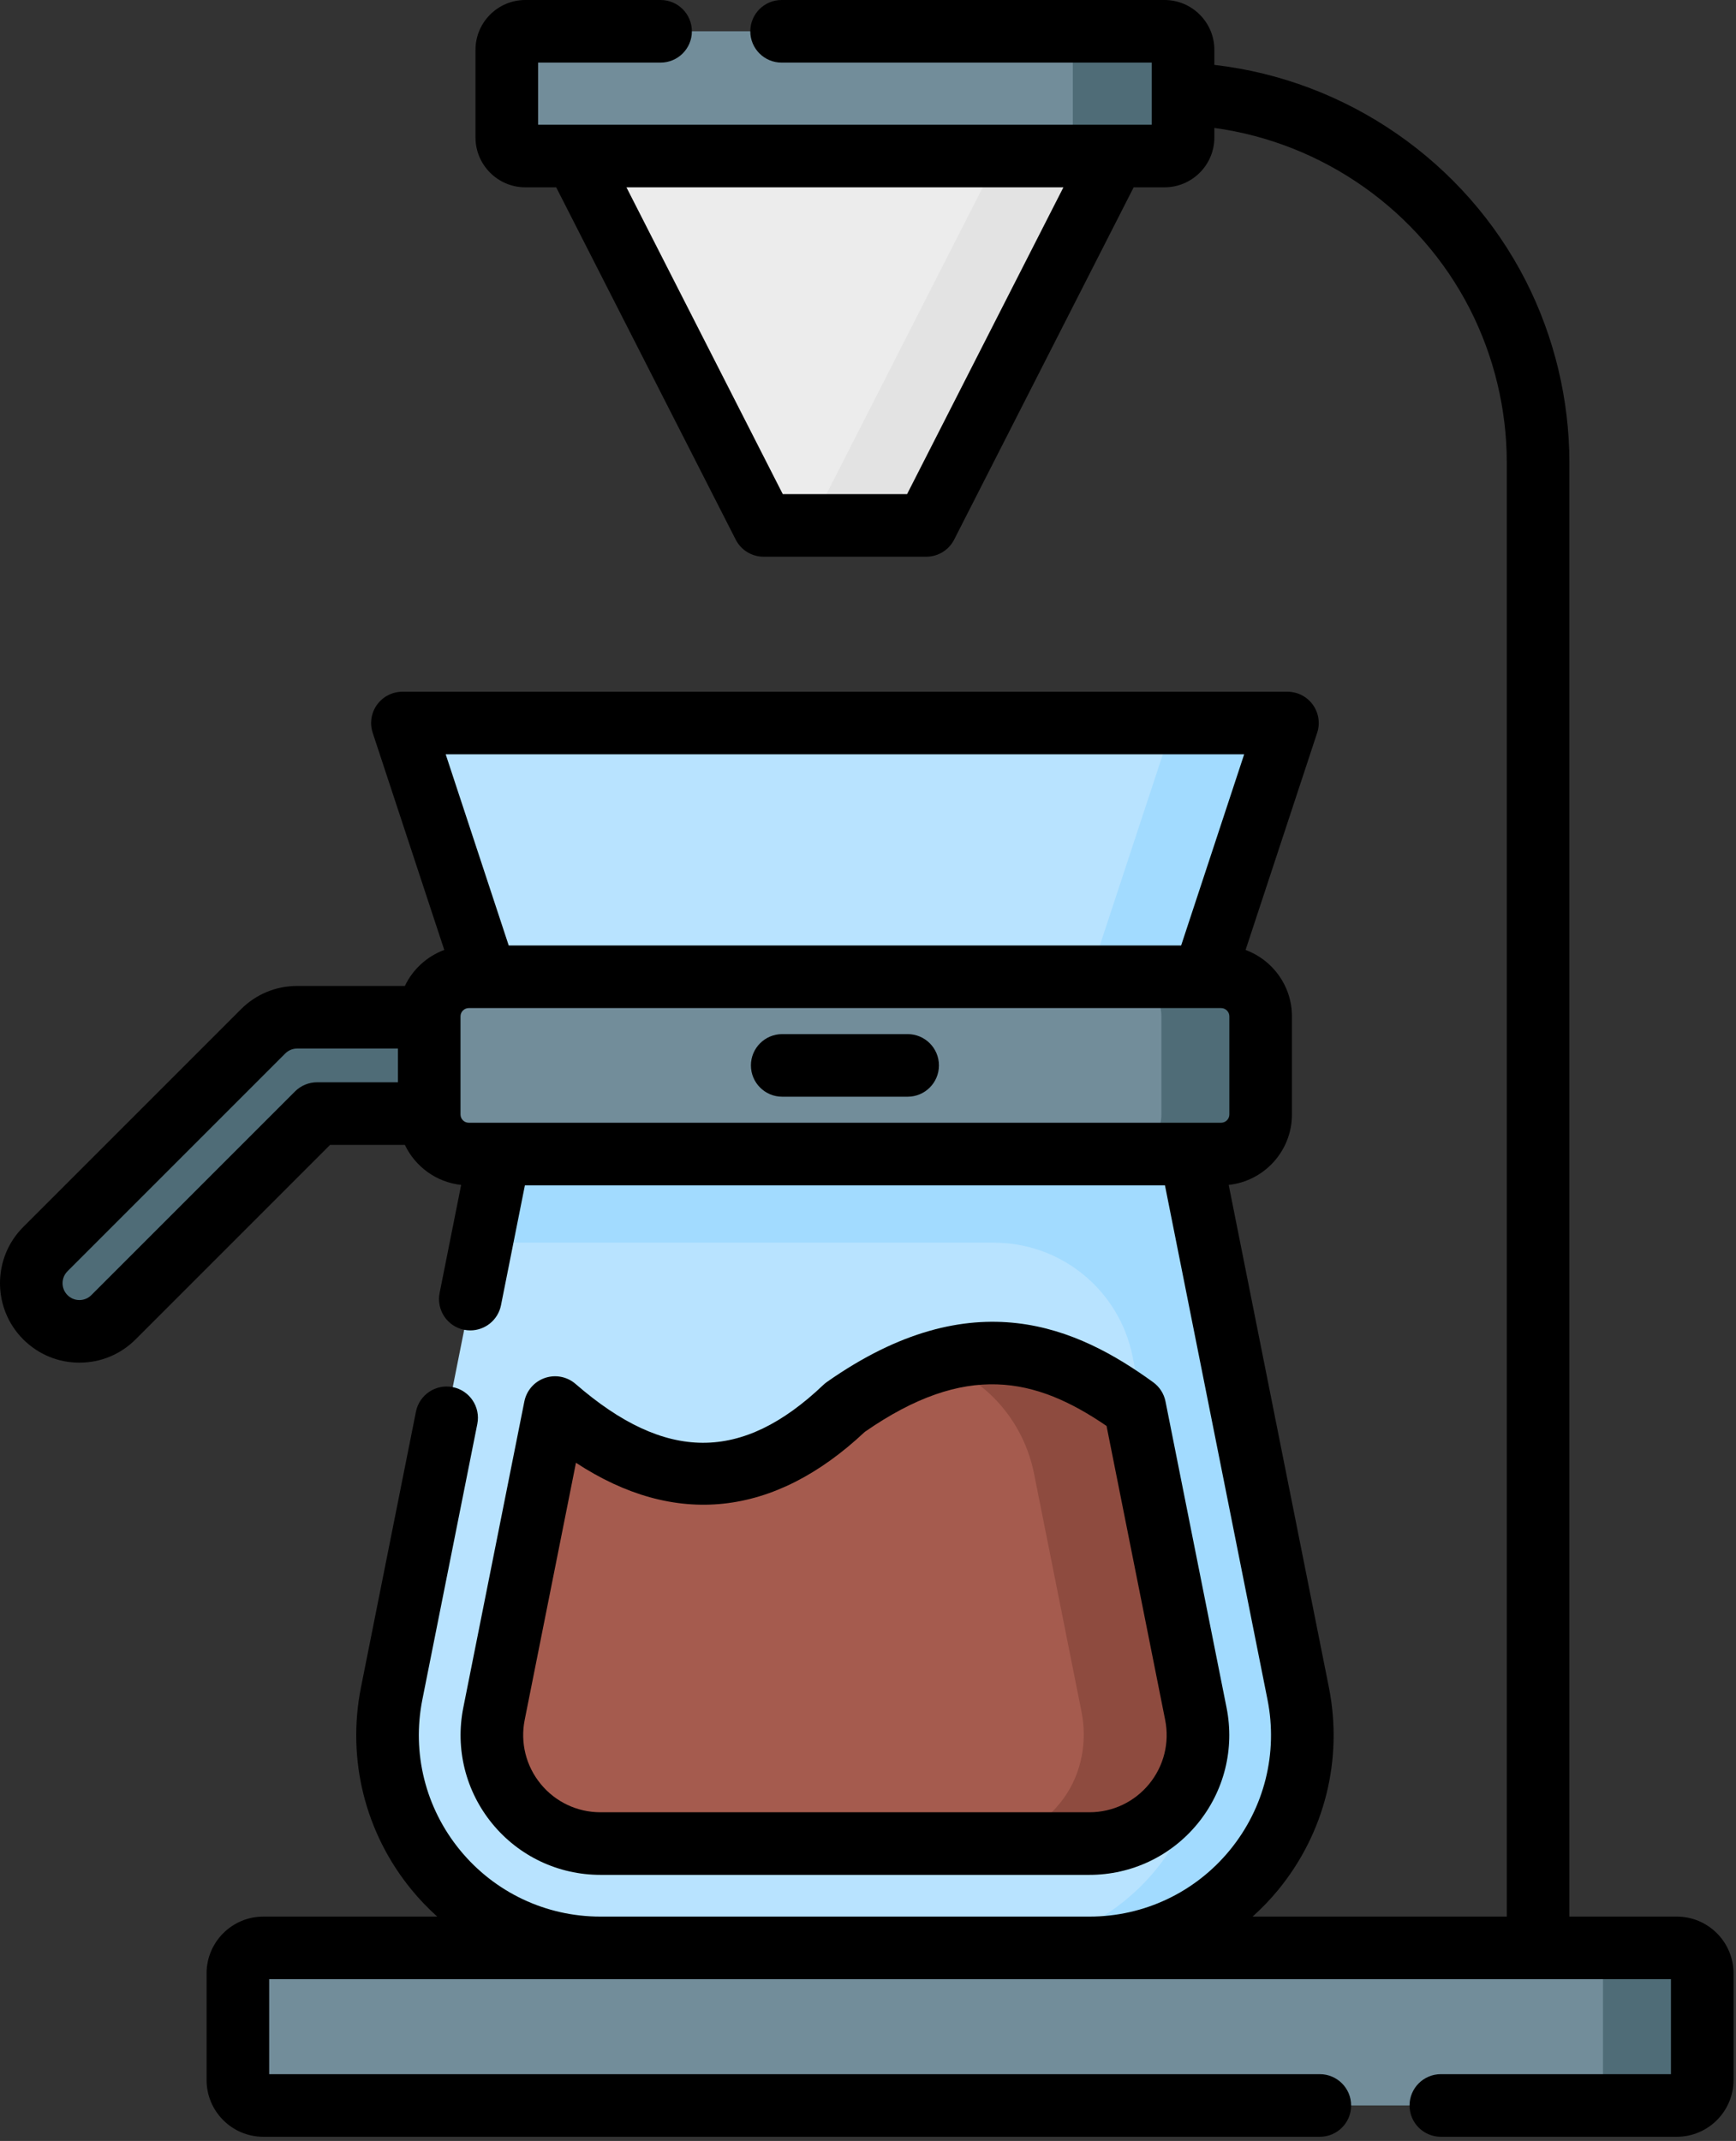<svg width="416" height="513" viewBox="0 0 416 513" fill="none" xmlns="http://www.w3.org/2000/svg">
<rect x="0" y="0" width="416" height="513" fill="#333333" stroke="none"/>
<path d="M401.813 504.5H63.1C59.732 504.5 57.002 501.77 57.002 498.402V472.84C57.002 469.472 59.732 466.742 63.1 466.742H401.813C405.181 466.742 407.911 469.472 407.911 472.84V498.401C407.912 501.77 405.181 504.5 401.813 504.5Z" fill="black"/>
<path d="M19.03 319.011C16.076 319.011 13.123 317.885 10.869 315.631C6.362 311.124 6.362 303.816 10.869 299.31L63.053 247.127C65.217 244.962 68.153 243.747 71.214 243.747H118.043C124.417 243.747 129.584 248.914 129.584 255.288C129.584 261.662 124.417 266.829 118.043 266.829H75.995L27.192 315.632C24.937 317.884 21.983 319.011 19.03 319.011Z" fill="#4F6C77"/>
<path d="M401.813 504.5H63.1C59.732 504.5 57.002 501.77 57.002 498.402V472.84C57.002 469.472 59.732 466.742 63.1 466.742H401.813C405.181 466.742 407.911 469.472 407.911 472.84V498.401C407.912 501.77 405.181 504.5 401.813 504.5Z" fill="#728D9A"/>
<path d="M401.813 466.742H378.033C381.401 466.742 384.131 469.472 384.131 472.841V498.402C384.131 501.77 381.401 504.5 378.033 504.5H401.813C405.181 504.5 407.911 501.77 407.911 498.402V472.84C407.912 469.472 405.181 466.742 401.813 466.742Z" fill="#4F6C77"/>
<path d="M261.062 466.742H143.881C111.705 466.742 87.567 437.315 93.859 405.761L123.72 256.013H281.223L311.084 405.761C317.376 437.315 293.237 466.742 261.062 466.742Z" fill="#B8E3FF"/>
<path d="M311.084 405.761L281.223 256.013H257.636H123.719L115.395 297.76H238.169C254.327 297.76 268.236 309.17 271.396 325.015L287.497 405.761C293.789 437.315 269.651 466.742 237.475 466.742H261.062C293.237 466.742 317.376 437.315 311.084 405.761Z" fill="#A2DBFF"/>
<path d="M271.935 337.274C252.936 323.529 231.869 316.624 202.471 337.274C178.693 359.899 155.621 356.925 133.008 337.274L118.377 410.649C116.848 418.318 118.815 426.183 123.774 432.229C128.733 438.274 136.062 441.742 143.881 441.742H261.062C268.881 441.742 276.209 438.275 281.168 432.229C286.128 426.183 288.095 418.318 286.565 410.649L271.935 337.274Z" fill="#A55B4E"/>
<path d="M286.459 410.114L271.935 337.274C257.922 327.136 242.779 320.734 224.002 326.351C224.075 326.374 224.148 326.396 224.221 326.419C236.354 330.247 245.296 340.599 247.784 353.076L259.157 410.113C260.582 417.261 259.223 424.774 255.014 430.723C250.081 437.695 242.207 441.741 233.76 441.741H261.063C269.51 441.741 277.384 437.695 282.317 430.723C286.525 424.774 287.884 417.261 286.459 410.114Z" fill="#8E4B3F"/>
<path d="M308.508 173.246H96.434L123.719 256.013H281.223L308.508 173.246Z" fill="#B8E3FF"/>
<path d="M281.123 173.246L253.838 256.013H281.223L308.508 173.246H281.123Z" fill="#A2DBFF"/>
<path d="M292.611 276.523H112.332C107.097 276.523 102.853 272.279 102.853 267.044V243.529C102.853 238.294 107.097 234.05 112.332 234.05H292.611C297.846 234.05 302.09 238.294 302.09 243.529V267.044C302.09 272.279 297.846 276.523 292.611 276.523Z" fill="#728D9A"/>
<path d="M292.611 234.05H268.831C274.066 234.05 278.31 238.294 278.31 243.529V267.044C278.31 272.279 274.066 276.523 268.831 276.523H292.611C297.846 276.523 302.09 272.279 302.09 267.044V243.529C302.09 238.294 297.846 234.05 292.611 234.05Z" fill="#4F6C77"/>
<path d="M279.057 37.384H125.886C123.433 37.384 121.444 35.395 121.444 32.942V11.942C121.444 9.489 123.433 7.5 125.886 7.5H279.057C281.51 7.5 283.499 9.489 283.499 11.942V32.942C283.499 35.395 281.51 37.384 279.057 37.384Z" fill="#728D9A"/>
<path d="M279.057 7.5H252.635C255.088 7.5 257.077 9.489 257.077 11.942V32.942C257.077 35.395 255.088 37.384 252.635 37.384H279.057C281.51 37.384 283.499 35.395 283.499 32.942V11.942C283.499 9.489 281.51 7.5 279.057 7.5Z" fill="#4F6C77"/>
<path d="M267.067 37.384H137.875L182.982 125.898H221.96L267.067 37.384Z" fill="#ECECEC"/>
<path d="M239.324 37.384L194.217 125.898H221.96L267.067 37.384H239.324Z" fill="#E3E3E3"/>
<path d="M117.975 436.986C124.364 444.775 133.807 449.242 143.881 449.242H261.062C271.136 449.242 280.579 444.775 286.967 436.986C293.357 429.197 295.891 419.063 293.921 409.182L279.29 335.807C278.92 333.953 277.863 332.306 276.331 331.198C258.382 318.213 233.275 306.469 198.16 331.137C197.857 331.35 197.57 331.585 197.301 331.84C177.787 350.408 159.476 350.339 137.927 331.612C135.91 329.859 133.113 329.31 130.582 330.176C128.053 331.04 126.175 333.185 125.652 335.806L111.021 409.181C109.051 419.062 111.585 429.196 117.975 436.986ZM125.731 412.116L138.018 350.5C161.723 366.032 185.449 363.564 207.221 343.104C231.471 326.255 248.166 330.049 265.165 341.679L279.21 412.116C280.299 417.573 278.898 423.171 275.369 427.472C271.841 431.775 266.626 434.242 261.061 434.242H143.881C138.317 434.242 133.101 431.774 129.572 427.472C126.043 423.17 124.644 417.573 125.731 412.116Z" fill="black"/>
<path d="M401.813 459.242H376.072V110.822C376.072 95.738 372.447 80.663 365.589 67.225C351.02 38.682 322.697 19.177 290.999 15.552V11.942C290.999 5.357 285.642 0 279.057 0H187.295C183.153 0 179.795 3.357 179.795 7.5C179.795 11.643 183.153 15 187.295 15H275.999V29.884H128.944V15H158.296C162.438 15 165.796 11.643 165.796 7.5C165.796 3.357 162.438 0 158.296 0H125.886C119.301 0 113.944 5.357 113.944 11.942V32.942C113.944 39.527 119.301 44.883 125.886 44.883H133.28L176.3 129.302C177.58 131.815 180.162 133.397 182.982 133.397H221.96C224.78 133.397 227.361 131.815 228.643 129.302L271.664 44.883H279.057C285.642 44.883 290.999 39.527 290.999 32.942V30.658C317.052 34.203 340.198 50.475 352.228 74.044C358.014 85.379 361.072 98.097 361.072 110.821V459.241H300.163C302.344 457.276 304.403 455.149 306.297 452.84C317.453 439.239 321.879 421.544 318.439 404.293L294.436 283.921C302.943 283.007 309.59 275.789 309.59 267.043V243.528C309.59 236.231 304.955 230.013 298.481 227.617L315.632 175.593C316.385 173.307 315.996 170.799 314.586 168.849C313.176 166.899 310.915 165.745 308.509 165.745H96.434C94.028 165.745 91.767 166.899 90.357 168.849C88.947 170.799 88.558 173.307 89.311 175.593L106.462 227.617C102.303 229.157 98.915 232.272 97.018 236.245H71.215C66.129 236.245 61.347 238.226 57.751 241.822L5.567 294.005C-1.856 301.429 -1.856 313.508 5.567 320.934C9.163 324.53 13.944 326.51 19.031 326.51C24.116 326.51 28.898 324.53 32.495 320.934L79.101 274.328H97.018C99.502 279.528 104.538 283.28 110.507 283.922L105.344 309.813C104.534 313.875 107.17 317.825 111.232 318.635C111.727 318.734 112.221 318.781 112.707 318.781C116.211 318.781 119.343 316.314 120.054 312.747L125.781 284.024H279.16L303.727 407.228C306.286 420.056 302.995 433.214 294.699 443.328C286.403 453.442 274.142 459.243 261.061 459.243H143.88C130.799 459.243 118.539 453.442 110.243 443.329C101.947 433.215 98.656 420.057 101.214 407.228L114.382 341.192C115.192 337.13 112.556 333.18 108.494 332.37C104.431 331.562 100.482 334.196 99.672 338.259L86.504 404.295C83.064 421.547 87.489 439.241 98.646 452.843C100.54 455.152 102.599 457.279 104.779 459.243H63.1C55.602 459.243 49.502 465.344 49.502 472.842V498.403C49.502 505.901 55.602 512.002 63.1 512.002H316.273C320.416 512.002 323.773 508.645 323.773 504.502C323.773 500.359 320.416 497.002 316.273 497.002H64.501V474.244H400.411V497H345.272C341.129 497 337.772 500.357 337.772 504.5C337.772 508.643 341.129 512 345.272 512H401.813C409.311 512 415.411 505.899 415.411 498.401V472.84C415.411 465.343 409.312 459.242 401.813 459.242ZM217.364 118.397H187.577L150.115 44.884H254.827L217.364 118.397ZM298.14 180.746L283.038 226.551H121.904L106.803 180.746H298.14ZM75.994 259.328C74.005 259.328 72.097 260.118 70.691 261.524L21.888 310.327C21.124 311.091 20.11 311.511 19.03 311.511C17.95 311.511 16.936 311.091 16.173 310.328C14.597 308.752 14.597 306.188 16.173 304.613L68.357 252.429C69.12 251.665 70.135 251.245 71.214 251.245H95.353V259.327H75.994V259.328ZM110.353 243.529C110.353 242.438 111.241 241.55 112.332 241.55H292.612C293.703 241.55 294.591 242.438 294.591 243.529V267.044C294.591 268.136 293.703 269.023 292.612 269.023H112.332C111.241 269.023 110.353 268.135 110.353 267.044V243.529Z" fill="black"/>
<path d="M187.444 262.787H217.499C221.642 262.787 224.999 259.43 224.999 255.287C224.999 251.144 221.642 247.787 217.499 247.787H187.444C183.302 247.787 179.944 251.144 179.944 255.287C179.944 259.43 183.302 262.787 187.444 262.787Z" fill="black"/>
</svg>
